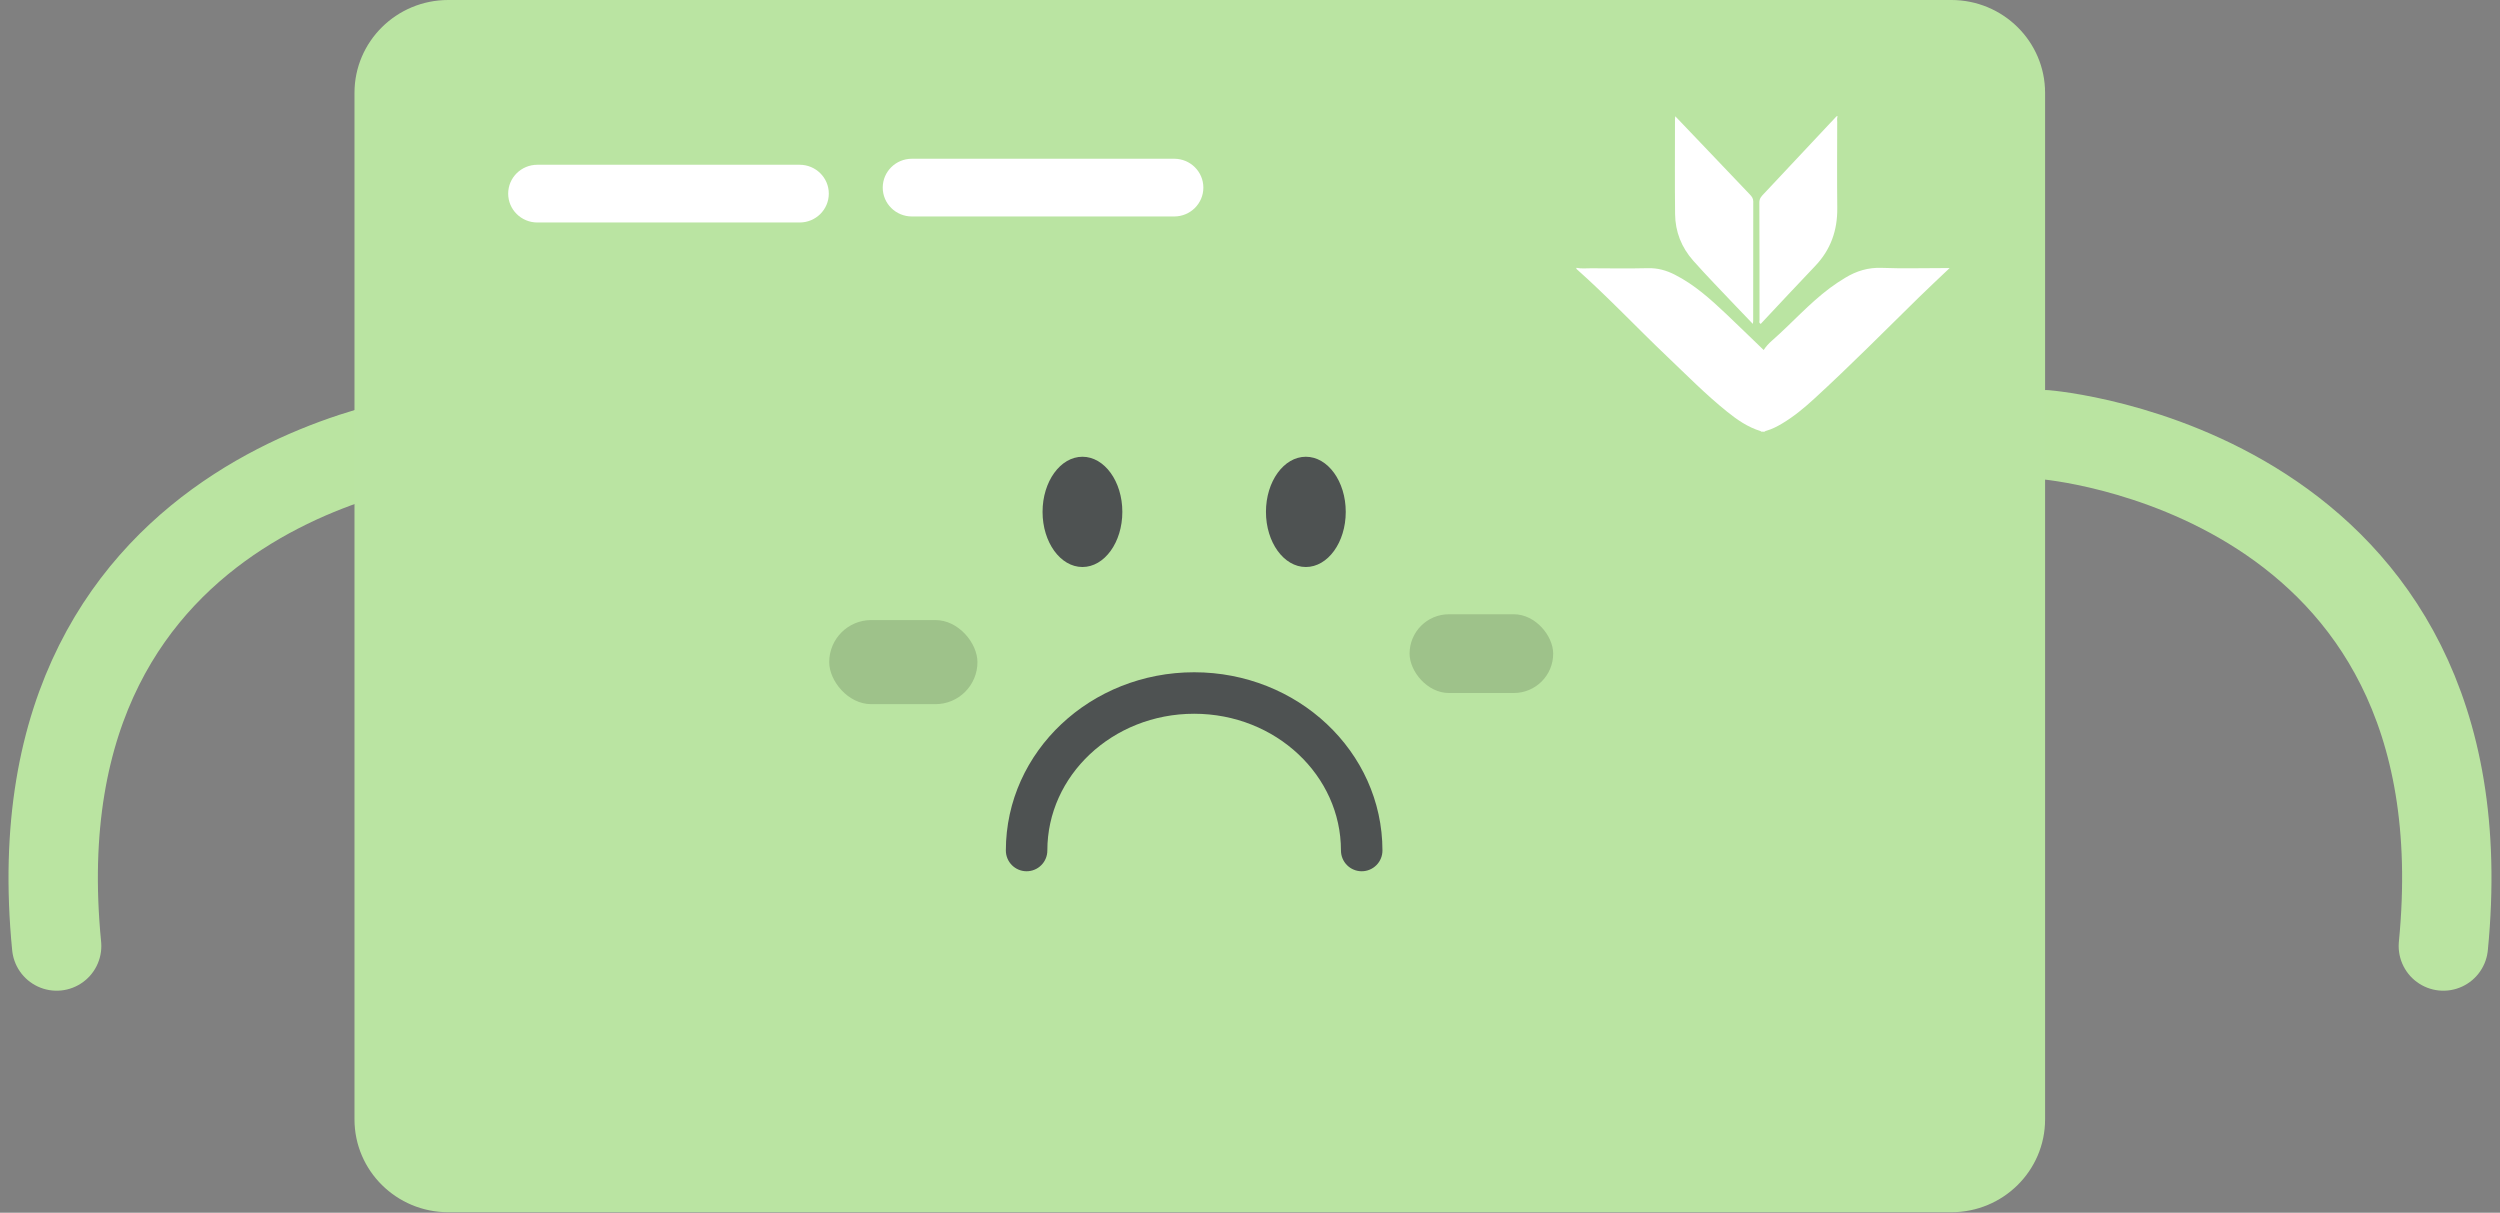 <?xml version="1.0" encoding="UTF-8"?>
<svg width="235px" height="114px" viewBox="0 0 235 114" version="1.1" xmlns="http://www.w3.org/2000/svg" xmlns:xlink="http://www.w3.org/1999/xlink">
    <rect x="0" y="0" width="235" height="114" fill="#808080" stroke="none"/>
    <!-- Generator: sketchtool 41 (35326) - http://www.bohemiancoding.com/sketch -->
    <title>6AC41FE1-3F6F-44F9-B303-6F09BA3AEA0E</title>
    <desc>Created with sketchtool.</desc>
    <defs></defs>
    <g id="web-extra" stroke="none" stroke-width="1" fill="none" fill-rule="evenodd">
        <g id="47-web" transform="translate(-523, -196)">
            <g id="success" transform="translate(528, 196)">
                <g id="credit-card-success" transform="translate(43.085, 49.853)" fill="#FFFFFF">
                    <rect id="Rectangle-5" x="0" y="0" width="69.814" height="5.935" rx="2.967"></rect>
                </g>
                <g id="credit-card">
                    <path d="M187.238,88.926 C187.238,88.926 229.08,85.649 224.675,40.862" id="Path-2" stroke="#BAE4A1" stroke-width="8.4" stroke-linecap="round" stroke-linejoin="round" transform="translate(206.119, 64.894) scale(1, -1) translate(-206.119, -64.894) "></path>
                    <path d="M-7.10542736e-15,88.926 C-7.10542736e-15,88.926 41.842,85.649 37.437,40.862" id="Path-2" stroke="#BAE4A1" stroke-width="8.4" stroke-linecap="round" stroke-linejoin="round" transform="translate(18.881, 64.894) scale(-1, -1) translate(-18.881, -64.894) "></path>
                    <g id="card" transform="translate(28.322, 0)">
                        <path d="M8.814,113.949 C3.946,113.949 0,110.042 0,105.221 L0,8.728 C0,3.907 3.946,0 8.814,0 L150.102,0 C154.971,0 158.916,3.907 158.916,8.728 L158.916,105.221 C158.916,110.042 154.971,113.949 150.102,113.949 L8.814,113.949 Z" id="XMLID_118_" fill="#BAE4A2"></path>
                        <path d="M41.846,15.488 L17.187,15.488 C15.672,15.488 14.447,16.704 14.447,18.201 C14.447,19.699 15.672,20.914 17.187,20.914 L41.846,20.914 C43.361,20.914 44.586,19.699 44.586,18.201 C44.586,16.704 43.361,15.488 41.846,15.488" id="XMLID_115_" fill="#FFFFFF"></path>
                        <path d="M77.054,14.922 L52.395,14.922 C50.879,14.922 49.655,16.137 49.655,17.635 C49.655,19.133 50.879,20.348 52.395,20.348 L77.054,20.348 C78.569,20.348 79.794,19.133 79.794,17.635 C79.794,16.137 78.569,14.922 77.054,14.922 Z" id="XMLID_114_" fill="#FFFFFF"></path>
                        <rect id="Rectangle-19-Copy" fill-opacity="0.152" fill="#000000" x="44.624" y="58.285" width="13.934" height="7.906" rx="3.953"></rect>
                    </g>
                    <path d="M160.786,32.904 C159.601,31.774 158.442,30.623 157.249,29.5 C155.778,28.116 154.281,26.756 152.415,25.811 C151.634,25.416 150.824,25.185 149.905,25.208 C148.129,25.251 146.351,25.225 144.574,25.217 C144.11,25.215 143.643,25.271 143.182,25.175 L143.182,25.274 C146.143,27.905 148.833,30.775 151.692,33.495 C153.541,35.253 155.326,37.073 157.331,38.685 C158.279,39.448 159.276,40.149 160.496,40.523 C160.497,40.523 160.498,40.524 160.5,40.524 C160.535,40.582 160.598,40.595 160.708,40.577 C160.819,40.595 160.901,40.583 160.953,40.516 C160.987,40.507 161.023,40.496 161.061,40.485 C161.577,40.334 162.046,40.094 162.497,39.825 C163.618,39.159 164.603,38.339 165.544,37.475 C168.915,34.384 172.122,31.147 175.377,27.953 C176.295,27.051 177.242,26.174 178.264,25.2 L177.642,25.2 C175.726,25.199 173.807,25.255 171.894,25.18 C170.605,25.129 169.501,25.477 168.462,26.105 C167.969,26.404 167.485,26.72 167.026,27.062 C165.038,28.544 163.43,30.386 161.587,32 C161.252,32.293 160.984,32.591 160.786,32.904 Z M167.743,10.927 C167.657,11.106 167.698,11.298 167.698,11.484 C167.695,14.174 167.672,16.865 167.703,19.555 C167.727,21.66 167.086,23.477 165.618,25.013 C163.9,26.81 162.21,28.635 160.509,30.445 C160.311,30.353 160.395,30.196 160.395,30.08 C160.389,26.395 160.398,22.71 160.379,19.026 C160.378,18.639 160.593,18.437 160.812,18.204 C163.087,15.778 165.363,13.352 167.639,10.927 L167.743,10.927 Z M152.473,10.927 C153.296,11.788 154.048,12.573 154.798,13.361 C156.359,14.999 157.918,16.64 159.482,18.276 C159.663,18.466 159.807,18.64 159.806,18.935 C159.796,22.689 159.799,26.443 159.798,30.197 C159.798,30.247 159.786,30.297 159.766,30.445 C159.185,29.839 158.645,29.282 158.112,28.718 C156.794,27.323 155.45,25.951 154.175,24.516 C153.053,23.253 152.476,21.781 152.458,20.116 C152.426,17.151 152.449,14.185 152.449,11.22 C152.449,11.159 152.459,11.098 152.473,10.927 Z" id="Combined-Shape" fill="#FFFFFF"></path>
                </g>
                <path d="M123,79.948 C123,71.772 115.948,65.143 107.25,65.143 C98.552,65.143 91.5,71.772 91.5,79.948" id="Shape" stroke="#4E5252" stroke-width="3.9" stroke-linecap="round" stroke-linejoin="round"></path>
                <ellipse id="Oval-6" fill="#4E5252" cx="96.75" cy="48.117" rx="3.75" ry="5.182"></ellipse>
                <ellipse id="Oval-6" fill="#4E5252" cx="117.75" cy="48.117" rx="3.75" ry="5.182"></ellipse>
                <rect id="Rectangle-19" fill-opacity="0.152" fill="#000000" x="127.5" y="57.74" width="13.5" height="7.403" rx="3.701"></rect>
            </g>
        </g>
    </g>
</svg>